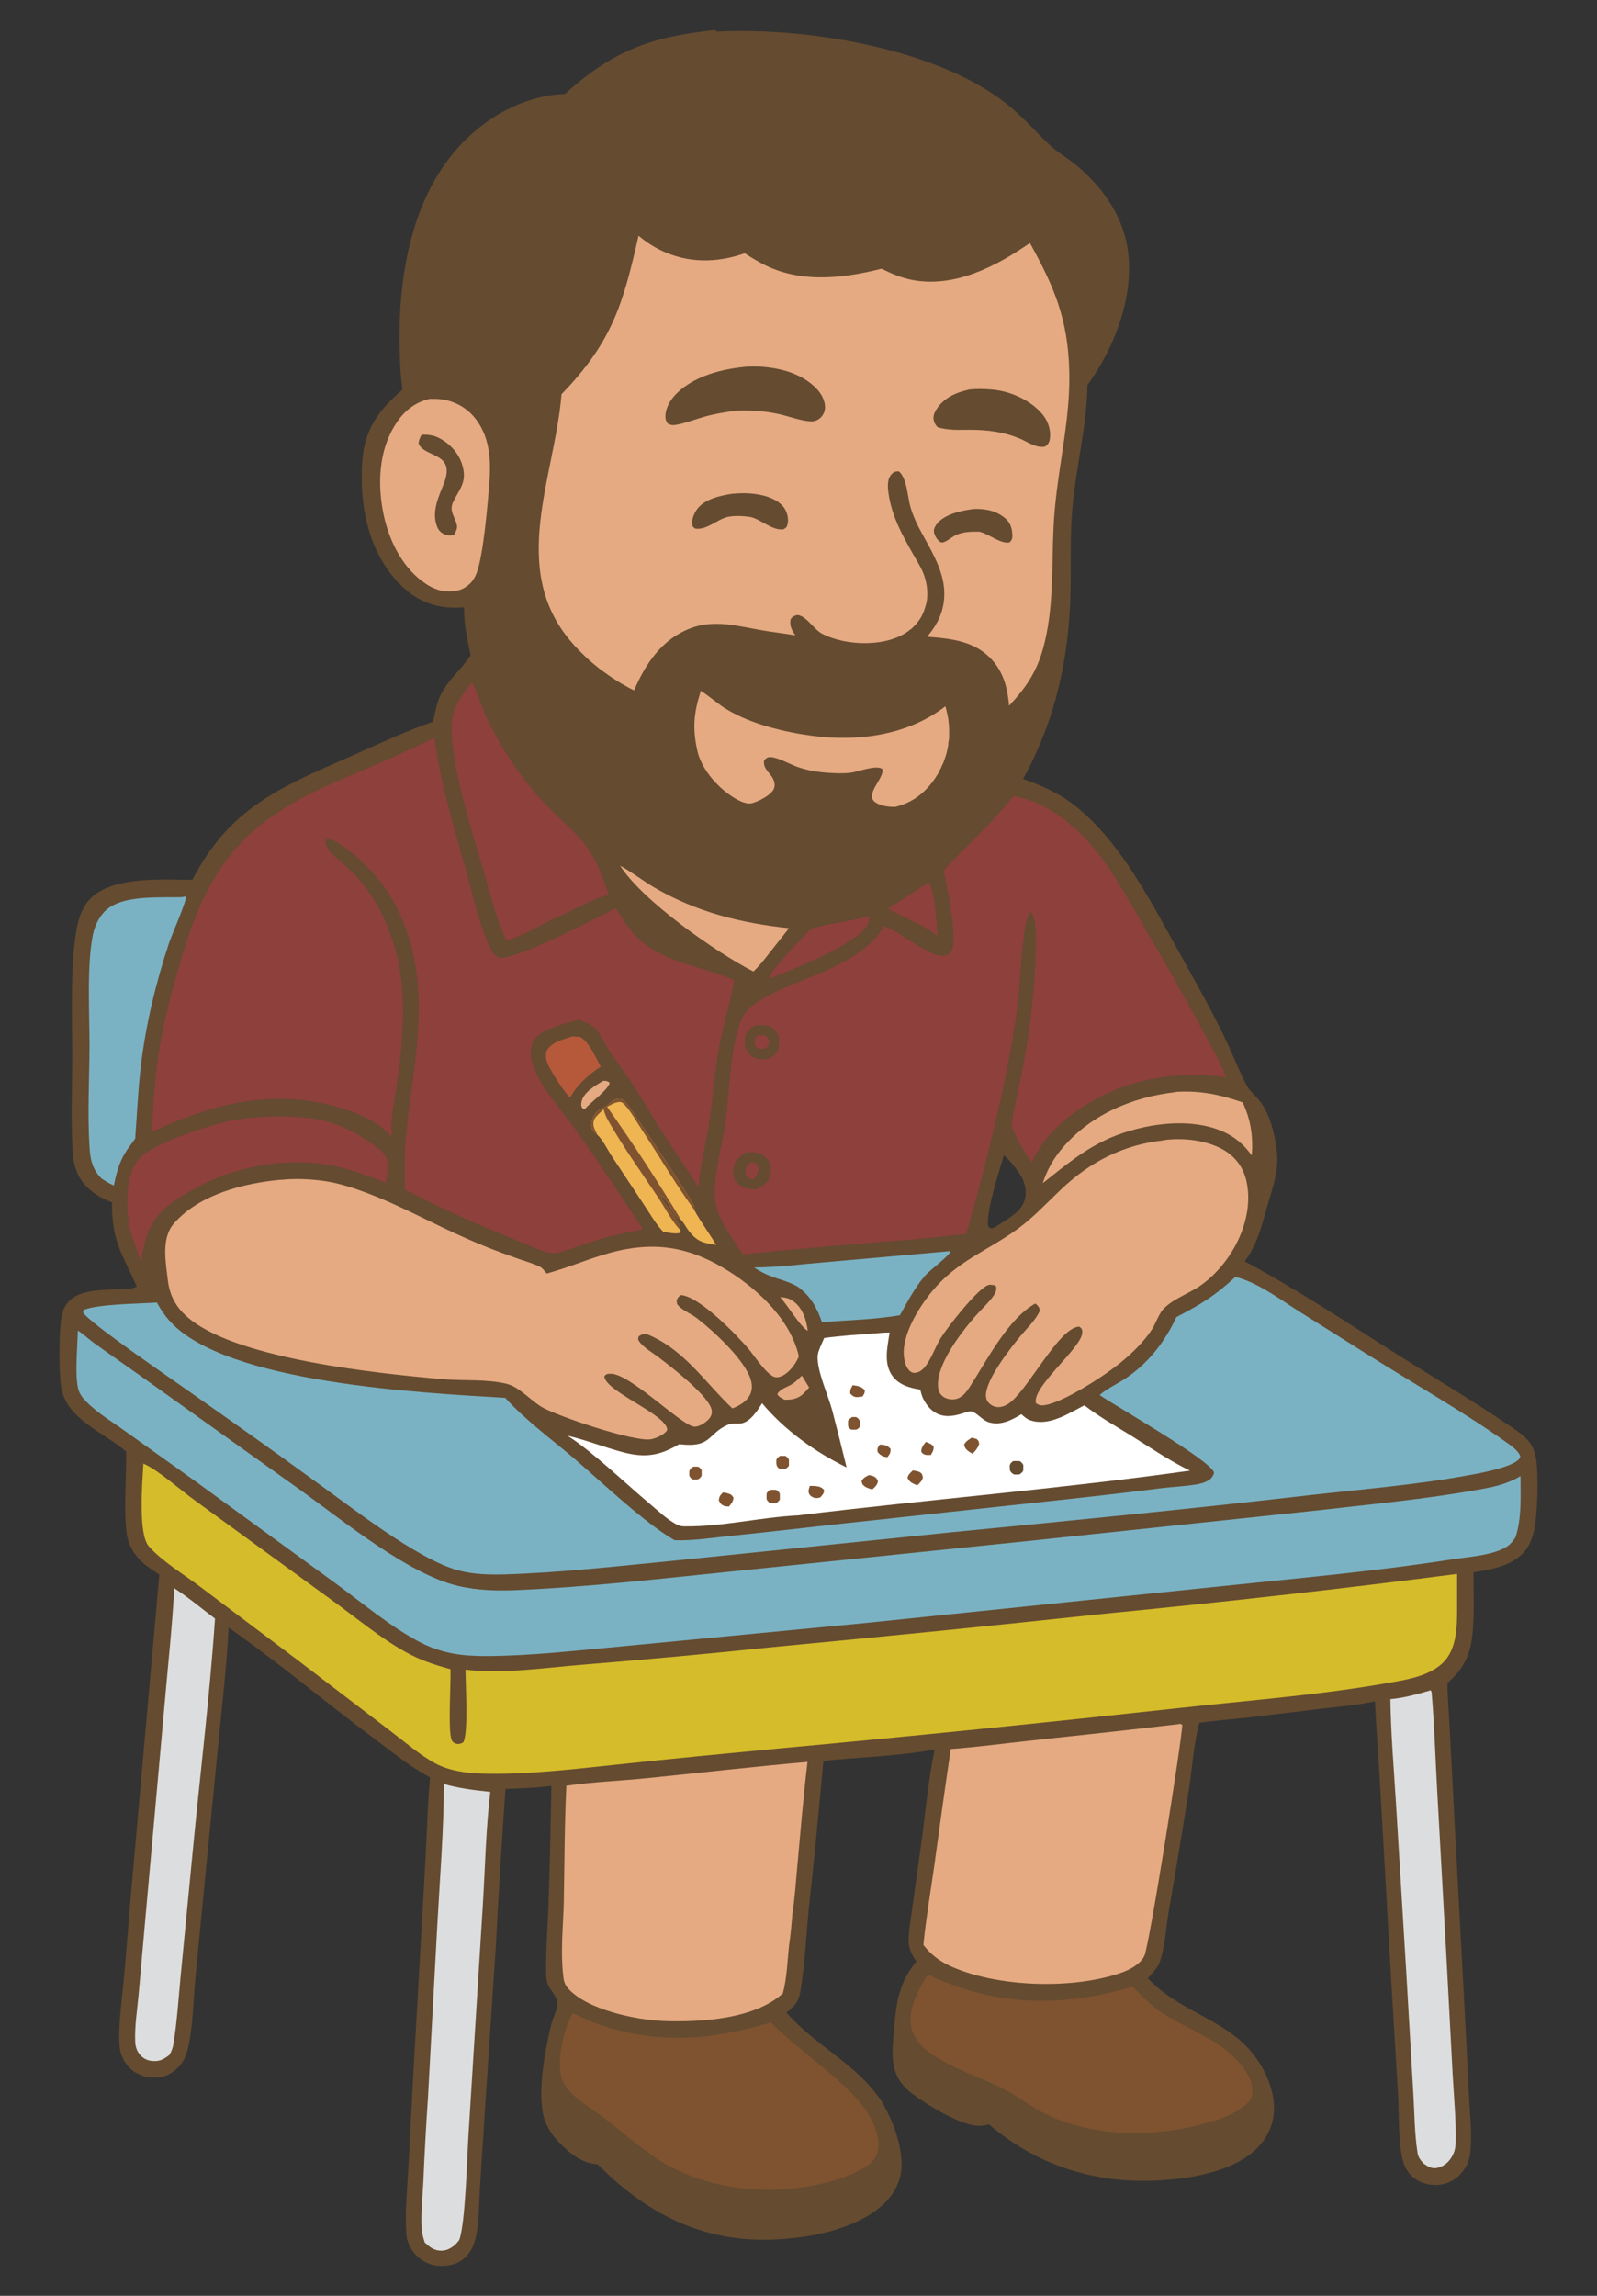 <?xml version="1.0" encoding="UTF-8"?>
<svg id="Layer_1" xmlns="http://www.w3.org/2000/svg" width="80" height="115" version="1.1" viewBox="0 0 80 115">
  <rect x="0" y="0" width="80" height="115" fill="#333333" stroke="none"/>
  <!-- Generator: Adobe Illustrator 29.4.0, SVG Export Plug-In . SVG Version: 2.1.0 Build 152)  -->
  <defs>
    <style>
      .st0 {
        fill: #eeb552;
      }

      .st1 {
        fill: #dcddde;
      }

      .st2 {
        fill: #fff;
      }

      .st3 {
        fill: #654b30;
      }

      .st4 {
        fill: #d5bc2a;
      }

      .st5 {
        fill: #7f5330;
      }

      .st6 {
        fill: #b6593b;
      }

      .st7 {
        fill: #e5aa82;
      }

      .st8 {
        fill: #8e403c;
      }

      .st9 {
        fill: #7ab2c3;
      }
    </style>
  </defs>
  <polygon class="st2" points="60.237 73.889 33.864 76.834 24.146 68.612 49.921 65.581 60.237 73.889"/>
  <path class="st3" d="M35.901,1.582c4.339-.223,10.531.762,14.107,3.307,1.091.774,1.642,1.489,2.556,2.357.387.364.856.633,1.266.962,1.325,1.067,2.369,2.486,2.65,4.198.387,2.369-.645,5.007-2.005,6.884-.035,2.076-.563,4.057-.751,6.11-.129,1.384-.07,2.779-.094,4.163-.059,3.33-.751,6.52-2.381,9.452.844.305,1.677.657,2.392,1.184,2.439,1.794,4.057,5.054,5.512,7.657.727,1.313,1.466,2.615,2.123,3.964.41.833.739,1.7,1.161,2.521.152.305.457.539.668.809.516.657.727,1.583.844,2.392.152,1.044-.188,1.9-.469,2.885-.281.985-.504,1.923-1.126,2.756,2.568,1.372,5.019,3.002,7.482,4.562,1.958,1.243,3.964,2.427,5.887,3.741.633.434,1.079.739,1.22,1.56.141.833.082,2.85-.106,3.67-.082.328-.199.645-.41.926-.598.786-1.7.973-2.615,1.114,0,.973.047,1.958-.035,2.932-.082,1.126-.41,1.865-1.266,2.615,0,.657.059,1.302.094,1.947l.223,4.292.598,11.211.176,3.483c.047.786.129,1.595.07,2.381-.035.469-.129.844-.446,1.208-.035.047-.082.082-.117.129s-.082.082-.129.117c-.047.035-.094.07-.141.106-.047.035-.094.059-.152.082-.047.023-.106.047-.152.07-.059.023-.106.035-.164.059-.059.012-.117.023-.164.035-.059,0-.117.012-.176.023-.457.035-.95-.117-1.29-.422-.305-.281-.457-.657-.528-1.067-.164-.95-.129-2.005-.176-2.979l-.328-5.476-.598-10.495c-.07-1.266-.176-2.521-.235-3.788-.926.199-1.876.281-2.814.387l-3.6.434c-.786.082-1.595.141-2.381.258-.27.962-.352,2.205-.504,3.213-.328,2.087-.668,4.163-1.032,6.239-.141.809-.176,1.759-.446,2.521-.106.305-.387.575-.598.821,1.266,1.372,3.084,1.865,4.491,3.002.95.762,1.7,2.005,1.818,3.213.07.774-.152,1.489-.645,2.087-1.114,1.313-3.237,1.689-4.855,1.806-3.26.246-6.274-.657-8.772-2.791-.117.035-.246.059-.375.07-.868.106-2.744-1.055-3.436-1.583-.563-.422-.903-.903-.985-1.618-.07-.539,0-1.091.047-1.63.106-1.349.246-2.334,1.114-3.401-.047-.059-.082-.117-.117-.176-.164-.27-.281-.563-.27-.879,0-.516.117-1.055.176-1.571l.434-3.119c.223-1.583.364-3.307.692-4.867-1.806.328-3.741.387-5.57.563-.223,2.498-.469,4.996-.739,7.493-.129,1.337-.188,2.709-.41,4.034-.082.516-.27.774-.704,1.079,1.466,1.7,3.553,2.58,4.796,4.491.528.938.938,1.982.973,3.061.023.727-.281,1.419-.786,1.935-1.431,1.466-4.21,1.9-6.145,1.9-3.354-.012-5.981-1.454-8.291-3.776-.833-.07-1.395-.551-1.958-1.126-.34-.352-.61-.774-.739-1.243-.34-1.208.059-3.412.375-4.655.07-.281.34-.821.305-1.091-.035-.352-.481-.704-.539-1.102-.094-.727.047-2.697.082-3.53.07-2.064.117-4.151.152-6.215-.762.106-1.524.129-2.298.152-.188,2.674-.352,5.359-.493,8.044l-.493,7.4-.293,4.515c-.047.774-.035,1.583-.176,2.345-.082.457-.258.915-.622,1.22-.352.305-.856.41-1.313.364-.059,0-.117-.012-.176-.023-.059-.012-.117-.023-.164-.047-.059-.012-.106-.035-.164-.059s-.106-.047-.152-.07c-.047-.023-.106-.059-.152-.094s-.094-.07-.141-.106c-.047-.035-.082-.082-.129-.117-.035-.047-.082-.082-.117-.129-.211-.27-.364-.61-.387-.962-.07-1.208.07-2.463.129-3.682.117-2.31.235-4.609.375-6.919l.469-8.314c.07-1.313.094-2.627.223-3.94-1.008-.528-1.935-1.302-2.85-1.982-2.427-1.806-4.761-3.788-7.247-5.523v.094c-.094,1.759-.293,3.518-.469,5.277l-.833,8.49c-.129,1.325-.258,2.65-.387,3.987-.082,1.044-.106,2.146-.328,3.166-.094.457-.27.821-.633,1.137-.352.305-.762.422-1.231.387-.059,0-.117-.012-.176-.023-.059,0-.117-.023-.164-.035-.059-.012-.106-.035-.164-.059s-.106-.047-.152-.07c-.047-.023-.106-.059-.152-.082s-.094-.07-.141-.106c-.047-.035-.082-.07-.129-.117-.035-.035-.082-.082-.117-.129-.305-.364-.387-.751-.399-1.22-.023-.962.117-1.947.211-2.896.117-1.266.223-2.533.317-3.788l1.478-16.664c-.305-.211-.633-.41-.891-.657-.305-.293-.539-.645-.668-1.055-.281-.962-.07-3.319-.106-4.456-.879-.751-2.205-1.325-2.873-2.287-.047-.059-.082-.129-.117-.199-.035-.07-.07-.141-.106-.211-.035-.07-.059-.141-.082-.223-.023-.07-.047-.152-.059-.223-.141-.68-.129-2.967.012-3.659.293-1.442,1.982-1.255,3.131-1.337.199-.012.469-.012.633-.129-.762-1.677-1.255-2.275-1.243-4.21-.434-.164-.833-.375-1.173-.692-.622-.575-.774-1.243-.809-2.04-.082-1.548-.012-3.119-.012-4.667,0-1.911-.117-4.644.258-6.473.094-.457.293-.973.622-1.313,1.126-1.173,3.624-.985,5.136-.973,1.876-3.612,4.397-4.632,7.915-6.18,1.372-.598,2.721-1.255,4.139-1.736.094-.352.141-.704.258-1.044.34-.938,1.067-1.442,1.595-2.24.012-.023.023-.035.035-.059-.176-.809-.34-1.56-.328-2.392-.235.023-.481.023-.715.012-1.079-.059-1.958-.551-2.674-1.349-1.454-1.63-1.853-3.835-1.712-5.957.117-1.653.809-2.556,2.017-3.612-.059-.434-.106-.868-.117-1.302-.188-3.706.352-8.044,2.967-10.894,1.372-1.489,3.237-2.521,5.289-2.615,2.416-2.181,4.315-2.861,7.517-3.201l.082.082ZM41.283,67.028c-.106.281-.328.657-.328.95,0,.774.528,1.9.739,2.685.246.938.481,1.888.715,2.838-1.571-.762-3.119-1.876-4.233-3.213-.223.364-.586.926-1.032,1.008-.211.035-.469-.023-.657.059-1.067.457-.809,1.184-2.463.985-.973.575-1.7.692-2.791.41-.938-.246-1.841-.61-2.791-.833l.082.059c1.22.797,2.803,2.322,3.975,3.307.446.375.891.809,1.395,1.079.129.07.258.094.399.094,1.888.023,3.799-.457,5.687-.551,6.532-.797,13.11-1.325,19.63-2.24-1.02-.493-1.958-1.137-2.92-1.736-.797-.493-1.63-.962-2.369-1.536-.797.41-1.782,1.067-2.709.751-.176-.059-.305-.176-.446-.305-.481.293-1.032.575-1.607.41-.352-.094-.598-.481-.903-.551-.293-.07-1.618.879-2.404-.622-.07-.141-.117-.317-.152-.469-.516-.082-1.044-.223-1.384-.668-.446-.598-.281-1.372-.176-2.04l.023-.152c-.211,0-.422.012-.633.035-.891.07-1.794.117-2.685.246h.035ZM50.289,57.858c-.199.715-.95,2.967-.774,3.588.059.047.082.094.164.082.152-.023.293-.141.422-.223.504-.328,1.126-.668,1.255-1.302.082-.422-.047-.879-.293-1.231-.223-.317-.481-.657-.774-.903v-.012Z"/>
  <path class="st7" d="M31.972,11.796c.352.293.715.539,1.126.739,1.36.657,2.803.645,4.21.152.199.129.399.258.61.375,1.923,1.149,4.151.926,6.239.399.504.246.997.457,1.548.563,2.123.399,4.198-.68,5.887-1.853,1.22,2.205,1.9,3.799,1.97,6.379.07,2.298-.504,4.585-.715,6.872-.235,2.427.059,4.867-.645,7.235-.328,1.091-.879,1.865-1.653,2.697-.07-.833-.258-1.63-.833-2.275-.856-.973-2.064-1.091-3.272-1.184.317-.387.575-.774.727-1.255.493-1.642-.493-2.943-1.196-4.315-.141-.293-.27-.598-.364-.915-.152-.516-.164-1.419-.575-1.794-.129-.012-.223,0-.328.094-.281.246-.246.668-.199.997.164,1.161.68,2.076,1.243,3.072.164.293.364.598.493.915.152.375.235.821.199,1.231,0,.035,0,.082-.012.117,0,.035,0,.082-.023.117,0,.035-.012.082-.023.117,0,.035-.023.07-.035.117,0,.035-.023.07-.035.117-.012.035-.023.07-.035.106s-.035.07-.047.106c-.012.035-.035.07-.047.106-.023.035-.035.07-.059.106s-.035.07-.059.094c-.023.035-.047.07-.07.094-.023.035-.047.059-.07.094-.023.035-.047.059-.082.094l-.082.082-.082.082c-.023.023-.059.047-.094.07-1.079.891-3.201.833-4.409.199-.41-.211-.786-.903-1.243-.938-.188.059-.211.059-.328.199-.07.34.047.539.235.821-.539-.094-1.091-.152-1.63-.246-1.243-.211-2.439-.575-3.659-.094-1.407.551-2.216,1.759-2.791,3.096-.152-.07-.305-.152-.446-.235-.152-.082-.293-.164-.434-.258-.141-.094-.281-.176-.422-.281-.141-.094-.27-.199-.41-.293-.129-.106-.258-.211-.387-.317-.129-.106-.258-.223-.375-.34s-.246-.235-.352-.352c-.117-.117-.235-.246-.34-.375-3.119-3.659-.809-8.232-.469-12.383,2.545-2.627,3.084-4.526,3.858-7.939l-.012-.012Z"/>
  <path class="st3" d="M37.613,18.351c1.091,0,2.322.223,3.154.985.293.258.551.633.563,1.044,0,.199-.07.387-.211.528-.129.129-.317.211-.504.199-.469-.023-1.008-.223-1.478-.34-.739-.176-1.478-.223-2.24-.199-.539.07-1.055.152-1.571.293-.457.129-.903.305-1.36.399-.199.047-.34.059-.516-.047-.047-.07-.094-.141-.106-.223-.059-.399.152-.821.399-1.114.903-1.055,2.545-1.442,3.87-1.524h0Z"/>
  <path class="st3" d="M48.53,19.512c.375-.035.774-.035,1.149,0,.915.07,1.947.528,2.545,1.243.281.34.434.797.364,1.243-.023.164-.094.258-.223.364-.399.106-.833-.188-1.184-.352-.856-.375-1.689-.481-2.615-.481-.539,0-1.067.035-1.595-.129-.094-.094-.176-.223-.199-.352-.035-.188.023-.364.129-.528.364-.586.973-.856,1.618-.997l.012-.012Z"/>
  <path class="st3" d="M36.733,24.73c.281-.023.551-.035.833-.012.563.035,1.302.211,1.677.668.176.211.281.598.211.868-.035.152-.07.176-.199.258-.551.082-1.102-.469-1.63-.61-.023,0-.047,0-.07-.012-.364-.047-.727-.07-1.091,0-.551.129-1.067.68-1.642.586-.07-.059-.117-.07-.141-.176-.047-.258.082-.575.235-.786.375-.528,1.196-.692,1.794-.786h.023Z"/>
  <path class="st3" d="M48.8,25.493c.598-.012,1.149.094,1.607.516.235.223.305.528.305.844,0,.152-.035.211-.141.317-.446.094-1.055-.446-1.524-.539h-.059c-.422,0-.856.012-1.22.235-.141.082-.293.211-.434.27-.082.035-.152.059-.235.012-.141-.082-.27-.305-.305-.457-.035-.141.012-.27.094-.387.364-.551,1.313-.739,1.911-.809h0Z"/>
  <path class="st8" d="M21.735,36.973l.035.035c.293,2.216.95,4.351,1.548,6.497.34,1.22.61,2.486,1.091,3.647.129.305.281.704.61.833,1.102-.012,4.62-1.888,5.816-2.486.293.422.551.856.891,1.243,1.29,1.489,3.342,1.595,5.054,2.357-.164,1.02-.481,2.005-.692,3.025-.27,1.313-.352,2.685-.551,4.022-.164,1.102-.457,2.205-.551,3.319-.586-.938-1.22-1.841-1.818-2.767-.516-.797-.985-1.63-1.501-2.427-.34-.516-.715-.997-1.067-1.501-.281-.41-.481-.95-.833-1.302-.176-.176-.528-.293-.751-.387-.586.152-1.266.305-1.794.61-.281.164-.516.387-.598.704-.117.493.07,1.044.293,1.478.516,1.02,1.36,1.911,2.017,2.85,1.126,1.595,2.193,3.225,3.272,4.843-.622.152-1.255.258-1.876.422-.645.176-1.278.422-1.911.622-.246.082-.575.199-.833.152-.504-.082-1.02-.364-1.501-.551-1.771-.715-3.53-1.466-5.23-2.334l-.575-.293c0-.844-.023-1.712.047-2.568.258-2.814.95-5.676.504-8.514-.399-2.533-1.513-4.562-3.588-6.063-.246-.176-.586-.446-.891-.399-.082.164-.035.293.059.446.211.34.68.668.973.95,1.102,1.044,1.724,2.099,2.228,3.518.868,2.427.586,5.101.235,7.611-.094.668-.305,1.524-.223,2.181,0,.035,0,.059.012.094l-.059.07c-.399-.504-1.231-.962-1.829-1.184-3.6-1.337-6.837-.563-10.179.985.117-1.137.152-2.275.305-3.412.281-2.111.856-4.198,1.501-6.215,2.287-7.071,6.672-7.224,12.372-10.132l-.012.023Z"/>
  <path class="st4" d="M7.206,73.326c.668.27,1.911,1.372,2.556,1.829l6.989,5.089c1.161.844,2.322,1.818,3.577,2.51.715.399,1.454.645,2.24.856.023.739-.129,3.002.047,3.518.047.117.094.164.223.211.141.047.258,0,.375-.07.258-.493.106-2.908.106-3.635,1.888.223,3.952-.094,5.84-.246,3.178-.258,6.344-.551,9.51-.879,5.547-.528,11.105-1.079,16.652-1.677,5.898-.575,11.785-1.231,17.672-1.994v1.571c0,.962.023,2.181-.727,2.896-.668.633-1.724.821-2.603.973-3.459.622-7.095.891-10.589,1.278-6.649.727-13.298,1.407-19.959,2.017-2.709.258-5.429.516-8.138.809-2.263.235-4.597.528-6.884.457-.751-.023-1.595-.141-2.275-.504-.786-.422-1.548-1.091-2.263-1.63l-4.667-3.565-4.89-3.682c-.797-.598-1.9-1.266-2.545-2.005-.551-.633-.317-3.283-.27-4.151l.023.023Z"/>
  <path class="st8" d="M50.758,39.87c.34.07.668.152.985.281,1.173.457,2.181,1.313,2.99,2.263,1.091,1.278,1.923,2.896,2.767,4.339.891,1.501,1.747,3.025,2.58,4.562.469.868.962,1.736,1.36,2.638-1.829-.246-3.753-.082-5.476.598-1.677.668-3.541,1.958-4.268,3.67-.422-.528-.786-1.208-1.032-1.829.129-.938.375-1.876.551-2.803.375-1.97.622-3.928.668-5.934.012-.598.082-1.478-.235-1.994-.176.199-.246.539-.293.797-.211,1.243-.235,2.556-.375,3.811-.176,1.548-.504,3.084-.809,4.609-.516,2.31-1.102,4.655-1.771,6.93-.891.082-1.771.199-2.662.27-2.85.223-5.699.469-8.549.751-.457-.774-1.091-1.536-1.313-2.427-.27-1.02.328-3.131.481-4.292.188-1.454.235-3.835.809-5.089.833-1.794,5.652-2.064,7.118-4.632.786.246,2.298,1.595,3.002,1.478.164-.023.258-.07.364-.211.375-.493-.246-3.366-.375-4.057,1.161-1.255,2.427-2.369,3.483-3.717v-.012Z"/>
  <path class="st3" d="M37.413,57.729c.152-.012.317-.023.469,0,.246.047.481.211.61.422.129.211.164.481.094.715-.106.364-.328.528-.645.704h-.258c-.317-.035-.61-.094-.809-.375-.141-.199-.176-.446-.129-.68.082-.41.317-.598.657-.809l.012.023Z"/>
  <path class="st8" d="M37.625,58.222c.059,0,.129.012.176.035.152.07.164.141.211.293-.035.223-.129.352-.258.528-.07,0-.176-.023-.235-.07-.117-.07-.176-.176-.176-.317,0-.211.129-.328.27-.469h.012Z"/>
  <path class="st3" d="M37.976,51.362h.457c.012,0,.023,0,.035.012.012,0,.023,0,.035.012.012,0,.023,0,.035.012.012,0,.023.012.035.023.012,0,.023.012.035.023.012,0,.023.012.035.023.012,0,.023.012.035.023,0,0,.023.012.035.023,0,0,.023.023.035.023,0,0,.023.023.035.023l.035.035s.023.023.023.035c0,0,.023.023.023.035,0,0,.012.023.023.035,0,0,.012.023.023.035,0,.012.012.023.023.035,0,.012.012.023.023.035,0,.012.012.023.023.035,0,.012,0,.023.012.035,0,.012,0,.023.012.035,0,.012,0,.023.012.035v.516c0,.012,0,.023-.012.035,0,.012,0,.023-.012.035,0,.012,0,.023-.012.035,0,.012,0,.023-.012.035,0,.012-.012.023-.023.035,0,.012-.012.023-.023.035s-.012.023-.023.035c0,.012-.012.023-.023.035,0,0-.012.023-.023.035,0,0-.023.023-.023.035,0,0-.023.023-.023.035,0,0-.023.023-.035.023,0,0-.023.023-.035.023,0,0-.023.023-.035.023,0,0-.023.012-.035.023-.012,0-.023.012-.035.023-.012,0-.023.012-.035.023-.012,0-.023.012-.035.023s-.023.012-.035.012-.023,0-.035.012c-.012,0-.023,0-.035.012h-.035c-.023,0-.035,0-.059.012h-.352c-.023,0-.035,0-.059-.012-.023,0-.035,0-.059-.023-.023,0-.035-.012-.059-.023-.023,0-.035-.012-.059-.023s-.035-.023-.047-.023-.035-.023-.047-.035c-.012,0-.035-.023-.047-.035-.012-.012-.035-.023-.047-.035l-.047-.047c-.012-.012-.023-.023-.035-.047-.012-.012-.023-.035-.035-.047,0-.012-.023-.035-.035-.047,0-.012-.023-.035-.035-.047,0-.012-.023-.035-.023-.059s-.012-.035-.023-.059c0-.023-.012-.035-.023-.059,0-.023,0-.035-.012-.059v-.352c0-.023,0-.035.012-.059,0-.023,0-.035.012-.059,0-.023.012-.035.023-.059,0-.023.012-.035.023-.059,0-.023.023-.035.023-.047s.023-.035.035-.047c0-.012.023-.035.035-.047.012-.012.023-.035.035-.047.012-.012.023-.023.035-.047s.023-.023.047-.035c.012-.012.035-.023.047-.035.012-.012.035-.023.047-.035.012,0,.035-.023.047-.035.012,0,.035-.023.047-.023.023,0,.035-.012.059-.023.023,0,.035-.012.059-.023.023,0,.035,0,.059-.012.023,0,.035,0,.059-.012l-.047.035Z"/>
  <path class="st8" d="M37.976,51.889c.012,0,.023-.012.047-.023.012,0,.035,0,.047-.012h.188c.012,0,.035,0,.047.012.012,0,.023.012.047.023.012,0,.023.023.035.023s.023.023.035.035c0,.012.023.023.035.035,0,.012.023.023.023.047,0,.012.012.023.023.047,0,.012,0,.035.012.047v.141c0,.012,0,.035-.012.047,0,.012,0,.035-.023.047,0,.012-.012.023-.023.047,0,.012-.023.023-.035.035,0,.012-.023.023-.035.035-.012,0-.023.023-.035.023s-.023.012-.047.023c0,0-.023,0-.035.012h-.246s-.023,0-.035-.012c0,0-.023,0-.035-.012,0,0-.023-.012-.023-.023,0,0-.023-.012-.023-.023l-.023-.023-.023-.023s-.012-.023-.023-.023c0,0-.012-.023-.012-.035s0-.023-.012-.035v-.281s0-.023.012-.035c0,0,0-.023.012-.035,0,0,.012-.023.023-.023s.012-.023.023-.023l.023-.023.023-.023s.023-.012.023-.023l.023.035Z"/>
  <path class="st9" d="M61.91,63.968c.106.023.211.059.317.094.997.34,1.982,1.079,2.873,1.642l3.354,2.111c2.322,1.466,4.831,2.885,7.059,4.468.211.152.539.387.633.633q.023.059-.012.117c-.281.469-2.134.786-2.662.879-2.627.481-5.347.692-8.009.997-5.875.68-11.774,1.255-17.66,1.829l-14.084,1.442c-2.767.27-5.558.586-8.338.68-.809.023-1.642.012-2.427-.199-2.076-.563-5.429-3.225-7.271-4.538-1.947-1.419-3.917-2.814-5.887-4.198-.891-.645-5.429-3.717-5.641-4.198l.047-.117c.727-.293,2.791-.305,3.659-.364.176.328.387.645.633.915,2.803,3.154,12.794,3.612,16.816,3.858.997,1.102,2.275,2.04,3.412,3.002,1.454,1.243,3.483,3.201,5.066,4.128.903.035,1.853-.117,2.756-.211,1.97-.199,3.928-.434,5.887-.645l10.484-1.137c1.747-.188,3.495-.387,5.242-.61.586-.07,1.173-.094,1.759-.188.199-.035.41-.082.586-.188.176-.094.258-.211.317-.399-.152-.622-5.007-3.377-5.734-3.893.364-.317.844-.539,1.243-.797,1.173-.762,2.017-1.853,2.603-3.108,1.278-.668,1.911-1.055,2.99-2.04l-.012.035Z"/>
  <path class="st9" d="M3.911,66.653c.27.176.516.41.786.61.762.551,1.548,1.091,2.322,1.642l8.033,5.734c2.123,1.524,5.394,4.21,7.88,4.796.997.235,2.005.258,3.025.211,3.483-.152,6.966-.551,10.425-.903l14.951-1.536,14.529-1.536c2.756-.317,5.547-.575,8.267-1.067.727-.129,1.407-.281,2.04-.668,0,1.008.07,2.123-.258,3.084-.082.117-.164.223-.258.317-.563.551-2.076.645-2.838.762-3.964.622-8.009.973-12.008,1.395l-17.367,1.794-12.09,1.161c-2.322.211-4.679.493-7.013.504-1.196,0-2.193-.129-3.272-.68-1.478-.762-2.943-2.005-4.292-2.99l-6.942-5.054-3.565-2.545c-.633-.457-1.384-.903-1.935-1.466-.164-.164-.328-.364-.399-.598-.199-.657-.047-2.193-.035-2.943l.012-.023Z"/>
  <path class="st7" d="M14.089,59.101c.598-.07,1.278-.047,1.888.023.797.082,1.548.317,2.31.598,1.771.657,3.401,1.583,5.125,2.334.739.328,1.489.622,2.252.891.434.164.915.293,1.337.481.164.07.281.235.387.364,1.208-.328,2.345-.856,3.565-1.137,2.099-.481,3.776-.106,5.57,1.032,1.513.962,3.084,2.439,3.495,4.257-.106.246-.235.457-.422.657-.176.188-.434.399-.715.387-.41-.012-1.091-1.079-1.372-1.407-.598-.704-2.451-2.627-3.389-2.709-.141.082-.152.106-.223.258.012.129,0,.188.094.281.235.246.657.41.938.633.844.657,2.205,1.923,2.615,2.885.117.281.176.598.047.891-.164.375-.539.586-.903.727-1.36-1.278-2.416-2.967-4.28-3.717-.211-.012-.223-.012-.41.106-.035.129-.059.141.023.258.223.317.692.575,1.008.821.633.481,2.533,1.947,2.627,2.638.023.176-.047.328-.164.446-.152.164-.469.375-.704.364-.633-.023-3.295-2.744-4.245-2.65-.117,0-.199.023-.27.129.059.751,2.967,1.841,3.143,2.615.012.059.012.07-.023.117-.152.211-.539.375-.797.422-.856.129-4.597-1.137-5.418-1.595-.586-.328-1.137-1.02-1.794-1.184-.997-.246-2.205-.141-3.225-.235-3.225-.281-10.038-.985-12.583-2.955-.657-.504-1.055-1.114-1.161-1.947-.106-.891-.352-2.123.27-2.861,1.255-1.489,3.565-2.064,5.418-2.228l-.012.012Z"/>
  <path class="st7" d="M28.361,89.45c1.349-.199,2.767-.246,4.116-.387,2.662-.27,5.312-.575,7.974-.809-.211,1.759-.352,3.53-.516,5.289-.07.751-.117,1.524-.235,2.275-.047.516-.082,1.044-.164,1.56-.094.809-.106,1.665-.317,2.463-.012.012-.035.035-.047.047-1.419,1.255-4.069,1.407-5.875,1.349-1.384-.047-3.882-.551-4.843-1.642-.188-.211-.223-.422-.246-.692-.129-1.149,0-2.416.035-3.577.035-1.958.035-3.917.129-5.863l-.012-.012Z"/>
  <path class="st7" d="M59.026,86.366c.141-.023.07-.035.199.035,0,.633-1.653,11.07-1.9,11.574-.211.422-.715.68-1.137.833-2.451.868-6.332.739-8.666-.364-.528-.258-.903-.563-1.266-1.02.129-1.313.352-2.615.539-3.928.27-1.958.539-3.928.833-5.887,1.302-.094,2.592-.27,3.893-.41,2.51-.27,5.007-.539,7.505-.833h0Z"/>
  <path class="st7" d="M58.31,57.108c.973-.129,2.169,0,3.025.516.598.364.973.903,1.114,1.583.399,1.911-.751,4.081-2.287,5.171-.563.399-1.313.645-1.818,1.126-.305.281-.434.797-.68,1.149-.387.575-.938,1.114-1.478,1.56-.774.645-2.873,2.017-3.835,2.169-.188.035-.293.012-.457-.094-.223-.821,2.334-2.803,2.322-3.553,0-.164-.035-.188-.141-.281-1.032-.012-2.65,3.342-3.612,3.893-.199.117-.422.176-.645.106-.176-.059-.34-.188-.399-.364-.258-.727,1.184-2.533,1.642-3.096.328-.41.833-.868,1.032-1.349-.035-.188-.094-.223-.223-.352-1.384.762-2.451,2.885-3.295,4.186-.188.281-.387.551-.739.61-.199.035-.481-.023-.633-.164-.141-.117-.199-.27-.211-.446-.106-1.102,1.137-2.709,1.818-3.495.293-.34.633-.645.903-.997.129-.176.223-.317.188-.539l-.094-.07c-.106-.012-.223-.047-.317,0-.539.199-2.017,2.087-2.357,2.638-.281.446-.446.985-.762,1.407-.094.129-.27.293-.434.328-.129.035-.235.023-.34-.059-.211-.164-.293-.504-.317-.762-.106-1.055.739-2.427,1.384-3.213,1.278-1.56,2.732-2.017,4.292-3.143.797-.575,1.442-1.278,2.158-1.958,1.466-1.407,3.166-2.287,5.207-2.498l-.012-.012Z"/>
  <path class="st5" d="M43.523,73.889c.07.012.152.023.211.047.141.059.188.117.246.258-.035.199-.141.281-.281.41-.117-.023-.293-.082-.387-.152-.117-.094-.129-.129-.152-.27.106-.176.188-.199.364-.293h0Z"/>
  <path class="st5" d="M45.739,73.654c.094.023.223.035.305.07.152.082.152.129.188.281-.047.188-.152.27-.281.399-.059-.023-.117-.047-.164-.07-.176-.082-.258-.152-.328-.317.059-.188.141-.235.281-.375v.012Z"/>
  <path class="st5" d="M48.683,72.012l.246.07c.117.117.106.117.117.27-.082.199-.176.317-.328.469-.059-.035-.117-.07-.176-.106-.141-.106-.211-.176-.246-.352.082-.176.235-.246.387-.352h0Z"/>
  <path class="st3" d="M50.735,73.197s.023,0,.035-.012h.281s.023,0,.035.012c0,0,.023,0,.035.012,0,0,.023.012.023.023l.023.023.023.023s.012.023.023.023c0,0,.012.023.023.023,0,0,0,.023.012.035,0,0,0,.023.012.035s0,.023,0,.035v.211s0,.023-.012.035c0,0,0,.023-.012.035,0,0-.012.023-.023.023,0,0-.012.023-.023.023l-.023.023s-.023.012-.023.023c0,0-.023.012-.023.023-.012,0-.023.012-.047.023-.012,0-.023,0-.047.012h-.188c-.012,0-.035,0-.047-.012-.012,0-.023-.012-.047-.023s-.023-.012-.035-.023c-.012,0-.023-.023-.035-.035l-.035-.035c0-.012-.023-.023-.023-.035s-.012-.023-.023-.047c0-.012,0-.023-.012-.047v-.188c0-.012,0-.035.012-.047,0-.012.012-.023.023-.047,0-.012.012-.023.023-.035,0-.012.023-.023.035-.035l.035-.035c.012-.012.023-.012.035-.023h-.012Z"/>
  <path class="st5" d="M36.217,74.756c.082.012.164.023.246.047.152.047.199.082.281.211-.012.188-.106.305-.223.446-.082,0-.188,0-.258-.035-.152-.059-.199-.152-.258-.281.035-.211.07-.235.211-.387h0Z"/>
  <path class="st5" d="M38.61,74.627h.246s.023,0,.035.012c0,0,.023,0,.035.012,0,0,.023.012.023.023,0,0,.023.012.023.023,0,0,.012.012.023.023,0,0,.012.012.023.023s.012.023.023.023c0,0,.012.023.012.035,0,0,0,.023.012.035v.246s0,.023-.012.035c0,0,0,.023-.012.035,0,0-.012.023-.023.023,0,0-.012.023-.023.023,0,0-.012.012-.023.023,0,0-.012.012-.023.023,0,0-.023.012-.023.023,0,0-.023.012-.035.012,0,0-.023,0-.035.012h-.246s-.023,0-.035-.012c0,0-.023,0-.035-.012,0,0-.023-.012-.023-.023,0,0-.023-.012-.023-.023,0,0-.012-.012-.023-.023,0,0-.012-.012-.023-.023,0,0-.012-.023-.023-.023,0,0,0-.023-.012-.035s0-.023-.012-.035v-.246s0-.023.012-.035c0,0,0-.023.012-.035,0,0,0-.023.023-.023,0,0,.012-.023.023-.023,0,0,.012-.012.023-.023,0,0,.012-.012.023-.023,0,0,.023-.012.023-.023,0,0,.023-.012.035-.012,0,0,.023,0,.035-.012Z"/>
  <path class="st5" d="M40.568,74.428c.106,0,.211,0,.305.012.188.023.293.059.41.199-.012.188-.07.223-.188.364-.059.012-.141.047-.211.035-.117,0-.281-.082-.34-.188-.082-.152-.023-.27.023-.422Z"/>
  <path class="st5" d="M39.043,72.939s.023,0,.035-.012.023,0,.035,0h.211s.023,0,.035.012c0,0,.023,0,.023.012,0,0,.023,0,.023.023l.023.023.023.023.023.023.023.023s0,.023.012.023c0,0,0,.023.012.035v.281s0,.023-.012.023c0,0,0,.023-.012.023,0,0-.012.023-.023.023l-.023.023-.023.023-.023.023s-.023,0-.023.012c-.012,0-.023.012-.035.023-.012,0-.023,0-.047.012h-.188c-.012,0-.023,0-.047-.012-.012,0-.023-.012-.035-.023-.012,0-.023-.012-.035-.023l-.035-.035s-.023-.023-.023-.035-.012-.023-.023-.035c0-.012-.012-.023-.012-.047s0-.023-.012-.047v-.188c0-.012,0-.023.012-.047,0-.012.012-.023.023-.035,0-.012.012-.023.023-.035l.035-.035s.023-.023.035-.023.023-.012.035-.023l-.012-.012Z"/>
  <path class="st5" d="M34.752,73.466h.211s.023,0,.023.012c0,0,.023,0,.023.012,0,0,.012,0,.023.012,0,0,.012.012.023.023,0,0,.012.012.023.023,0,0,.012.012.023.023,0,0,.012.012.023.023,0,0,0,.012.012.023,0,0,0,.023.012.023v.27s0,.023-.012.023c0,0,0,.023-.012.023,0,0,0,.012-.012.023,0,0-.012.012-.023.023,0,0-.012.012-.023.023,0,0-.012.012-.023.023,0,0-.012.012-.023.023,0,0-.023,0-.023.012,0,0-.023,0-.023.012-.012,0-.023,0-.047.012h-.188c-.012,0-.023,0-.047-.012-.012,0-.023-.012-.035-.023-.012,0-.023-.023-.035-.023l-.035-.035s-.023-.023-.023-.035-.012-.023-.023-.035c0-.012-.012-.023-.012-.047v-.188c0-.012,0-.035.012-.047s.012-.023.023-.047c0-.012.012-.023.023-.035,0-.012.023-.023.035-.035l.035-.035c.012,0,.023-.012.035-.023.012,0,.023-.012.047-.023.012,0,.023,0,.047-.012l-.035.012Z"/>
  <path class="st5" d="M42.714,69.385c.246.035.446.059.61.258-.012.164-.035.188-.129.317-.094,0-.188.023-.281.023-.152-.012-.223-.07-.328-.188,0-.199.035-.246.129-.41h0Z"/>
  <path class="st5" d="M42.644,70.992c.012,0,.023,0,.035-.012h.188c.012,0,.023,0,.035.012.012,0,.023.012.035.023.012,0,.023.012.035.023l.035.035s.023.023.023.035c0,0,.012.023.023.035,0,.012.012.023.023.035,0,.012,0,.023.012.047v.188c0,.012,0,.023-.012.035,0,.012-.012.023-.023.035,0,.012-.012.023-.023.035l-.035.035s-.023.023-.035.023-.023.012-.035.023c-.012,0-.023,0-.035.012h-.235s-.023,0-.023-.012c0,0-.023,0-.023-.012,0,0-.012,0-.023-.012l-.023-.023-.023-.023-.023-.023s0-.012-.012-.023c0,0,0-.023-.012-.023,0,0,0-.023-.012-.023v-.258s0-.023.012-.023c0,0,0-.012.012-.023l.023-.023.023-.023.023-.023.023-.023s.012,0,.023-.012c0,0,.023,0,.023-.012v-.023Z"/>
  <path class="st5" d="M44.074,72.364h.082c.199.012.328.07.457.211,0,.211-.035.246-.152.41h-.047c-.188-.012-.328-.106-.446-.246-.035-.211,0-.211.106-.387v.012Z"/>
  <path class="st5" d="M46.361,72.223c.164.059.293.094.41.235,0,.199-.047.258-.141.422h-.223c-.152-.035-.176-.047-.258-.164,0-.211.106-.328.223-.481l-.012-.012Z"/>
  <path class="st5" d="M28.677,100.848c.434.152.833.399,1.29.551,3.037,1.02,5.629.797,8.654-.094,1.384,1.431,3.964,3.072,4.878,4.585.317.528.622,1.29.457,1.911-.117.446-.375.598-.751.821-.305.176-.598.317-.926.434-2.674.938-5.863.856-8.42-.387-1.384-.668-2.486-1.747-3.706-2.662-.516-.387-1.091-.715-1.536-1.173-.199-.199-.375-.422-.469-.692-.293-.938.094-2.451.528-3.295h0Z"/>
  <path class="st5" d="M46.49,98.913c3.424,1.607,6.672,1.642,10.249.598.457.457.985,1.008,1.524,1.349,1.466.938,3.19,1.384,4.175,2.955.223.352.375.751.27,1.173-.117.434-.715.715-1.067.938-.528.223-1.114.399-1.665.539-2.439.598-5.289.551-7.575-.563-.751-.364-1.407-.903-2.158-1.278-1.091-.551-2.263-.915-3.307-1.56-.575-.352-1.149-.844-1.29-1.536-.176-.856.364-1.935.844-2.627v.012Z"/>
  <path class="st1" d="M22.216,89.356c.774.223,1.548.317,2.345.399-.223,1.876-.258,3.799-.375,5.687l-.715,11.457c-.07,1.032-.152,4.503-.469,5.312q-.047.059-.106.129c-.199.223-.481.399-.786.399-.364,0-.575-.176-.833-.41-.106-.305-.152-.575-.164-.891-.023-.715.059-1.442.094-2.158.059-1.431.141-2.85.235-4.268l.469-8.666c.129-2.322.317-4.655.328-6.977l-.023-.012Z"/>
  <path class="st1" d="M71.632,84.642c.047.035.012,0,.082.106.141,1.642.188,3.307.281,4.949l.469,8.443.305,5.746c.059,1.114.176,2.263.152,3.377,0,.328-.059.575-.246.856-.164.246-.422.434-.727.481-.27.035-.434-.094-.645-.235-.152-.176-.258-.305-.293-.528-.152-.962-.152-2.005-.211-2.979l-.34-5.84-.528-8.678c-.106-1.736-.258-3.495-.281-5.23.68-.059,1.337-.246,1.994-.434l-.012-.035Z"/>
  <path class="st1" d="M8.742,79.564c.704.457,1.36,1.008,2.029,1.513-.27,3.952-.762,7.915-1.137,11.867l-.586,6.051c-.106,1.114-.176,2.24-.352,3.342-.035.235-.094.399-.211.598-.246.188-.457.317-.774.305-.27,0-.516-.106-.692-.305-.152-.176-.235-.41-.246-.645-.035-.797.106-1.642.176-2.439l.328-3.694.973-10.847c.164-1.911.375-3.823.481-5.746h.012Z"/>
  <path class="st8" d="M23.646,34.194c.176.211.528,1.302.68,1.653.352.739.739,1.442,1.184,2.134.317.481.645.938,1.008,1.384s.739.868,1.149,1.266c.586.586,1.266,1.137,1.736,1.806.493.692.844,1.595,1.091,2.392-.739.152-1.571.668-2.275.973-.985.41-1.829,1.008-2.85,1.313-.504-1.055-.774-2.228-1.102-3.354-.633-2.169-1.384-4.409-1.618-6.661-.141-1.349.176-1.888.997-2.908Z"/>
  <path class="st7" d="M21.583,19.981h.305c.692.035,1.349.328,1.818.856.868.985.903,2.275.797,3.506-.082,1.032-.293,3.401-.598,4.28-.094.281-.235.528-.469.704-.387.317-.821.317-1.302.27-.27-.07-.516-.164-.762-.328-1.161-.739-1.865-2.134-2.146-3.448-.328-1.513-.27-3.248.598-4.585.422-.657.973-1.102,1.747-1.266l.012.012Z"/>
  <path class="st3" d="M21.125,21.775c.328-.012.598.023.891.176.539.281.985.774,1.149,1.372.235.797-.117,1.126-.446,1.782-.235.457.023.704.152,1.126.07.223-.023.375-.129.563-.141.035-.27.047-.41,0-.211-.082-.352-.199-.434-.41-.293-.739.07-1.489.34-2.169.61-1.571-.95-1.278-1.266-1.982,0-.176.059-.293.141-.446l.012-.012Z"/>
  <path class="st9" d="M9.176,44.912h.141c.023.246-.692,1.876-.833,2.275-.668,2.005-1.184,4.128-1.431,6.239-.141,1.196-.188,2.404-.281,3.612l-.258.352c-.481.633-.657,1.208-.809,1.994-.223-.094-.41-.211-.622-.352-.446-.446-.563-.938-.598-1.56-.106-1.665-.012-3.377,0-5.042,0-1.607-.141-4.057.164-5.582.082-.434.281-.856.575-1.173.833-.891,2.803-.692,3.952-.739v-.023Z"/>
  <path class="st7" d="M35.08,34.593c.457.27.856.657,1.325.938,1.22.739,2.873,1.137,4.28,1.325,2.31.305,4.796-.023,6.672-1.478.023.094.059.188.07.281.012.07.035.129.047.199.012.07.023.141.035.199,0,.07.012.141.023.211,0,.07,0,.141.012.211v.422c0,.07,0,.141-.023.211s-.012.141-.023.211c0,.07-.023.141-.035.199-.012.07-.035.129-.047.199-.023.07-.035.129-.059.199s-.047.129-.07.199c-.023.07-.047.129-.082.188-.023.059-.059.129-.082.188-.035.059-.059.117-.094.188s-.07.117-.106.176c-.493.786-1.173,1.349-2.087,1.56-.317,0-.657-.035-.938-.199-.668-.387.41-1.208.305-1.7-.34-.223-1.196.141-1.607.188-.375.047-.774.023-1.149,0-.493-.035-.997-.117-1.466-.281-.387-.129-1.008-.493-1.395-.504-.152,0-.199.059-.305.152-.094.469.375.657.493,1.055.047.152.047.293-.035.434-.152.281-.751.586-1.067.668s-.762-.176-1.008-.34c-.786-.516-1.56-1.419-1.747-2.357-.235-1.126-.152-1.865.199-2.955l-.035.012Z"/>
  <path class="st8" d="M13.339,55.935c.692-.023,1.407-.012,2.099.07,1.22.141,2.158.563,3.143,1.255.223.164.504.328.668.551.293.41.141.985.07,1.442-.645-.281-1.372-.528-2.052-.727-2.334-.657-5.312-.223-7.411.962-.481.258-.95.516-1.384.856-.997.797-1.255,1.7-1.395,2.92-.223-.751-.575-1.419-.657-2.205-.082-.891-.094-2.298.528-3.002.704-.797,3.495-1.677,4.526-1.9.61-.129,1.22-.188,1.841-.223h.023Z"/>
  <path class="st9" d="M47.498,62.678h.129c-.141.293-1.032.915-1.325,1.266-.493.586-.844,1.266-1.22,1.935-1.266.223-2.627.246-3.905.352-.258-.739-.575-1.313-1.22-1.782-.751-.422-1.29-.364-2.181-.962,1.137,0,2.275-.152,3.401-.246l6.321-.563Z"/>
  <path class="st0" d="M29.932,56.838c-.012,0-.023-.023-.047-.035-.152-.117-.246-.199-.258-.399-.023-.246.094-.504.246-.692.082-.094.164-.129.281-.176.352-.164.516-.539.962-.493.164.082.258.211.364.352.387.516,3.201,4.714,3.295,5.031.023.082.023.106,0,.176.328.61.751,1.161,1.102,1.759-.704-.106-.997-.188-1.431-.786-.106-.141-.211-.364-.34-.481-.41-.164-.563-.903-.938-1.184h.012l-.059.129c.258.375.938,1.126.962,1.583,0,.059,0,.023-.047.117-.258.059-.563-.023-.821-.059-.399-.422-.692-.962-1.02-1.442l-1.571-2.369c-.199-.305-.446-.821-.715-1.055l.023.023Z"/>
  <path class="st0" d="M30.249,55.583c.047.176.106.352.199.516.751,1.349,1.689,2.638,2.545,3.928.328.493.692,1.208,1.102,1.618,0,.059,0,.023-.047.117-.258.059-.563-.023-.821-.059-.399-.422-.692-.962-1.02-1.442l-1.571-2.369c-.199-.305-.446-.821-.715-1.055-.117-.246-.246-.434-.152-.715.059-.176.317-.375.446-.504l.035-.035h0Z"/>
  <path class="st5" d="M29.932,56.838c-.012,0-.023-.023-.047-.035-.152-.117-.246-.199-.258-.399-.023-.246.094-.504.246-.692.082-.094.164-.129.281-.176.352-.164.516-.539.962-.493.164.082.258.211.364.352.387.516,3.201,4.714,3.295,5.031.023.082.023.106,0,.176l-.035-.059c-.903-1.231-1.689-2.592-2.533-3.87-.293-.434-.586-.997-.95-1.372-.07-.07-.129-.094-.211-.106-.246.023-.422.129-.633.246,1.29,1.829,2.545,3.741,3.694,5.652-.41-.164-.563-.903-.938-1.184h.012l-.059.129c.258.375.938,1.126.962,1.583-.41-.41-.774-1.126-1.102-1.618-.856-1.29-1.794-2.58-2.545-3.928-.094-.164-.152-.328-.199-.516l-.035.035c-.129.129-.387.34-.446.504-.094.281.035.469.152.715l.023.023Z"/>
  <path class="st7" d="M58.897,54.692c1.243-.07,2.193.129,3.354.528.41.879.528,1.7.457,2.662-.399-.563-.879-.962-1.513-1.231-1.689-.704-3.928-.352-5.57.34-1.313.575-2.275,1.395-3.389,2.275.199-.61.469-1.114.868-1.618,1.419-1.771,3.577-2.697,5.793-2.943v-.012Z"/>
  <path class="st7" d="M31.046,43.352c.61.328,1.161.774,1.771,1.126,2.111,1.22,4.304,1.759,6.708,2.017l-.938,1.184c-.27.352-.528.68-.844.985-1.841-.938-5.582-3.553-6.684-5.312h-.012Z"/>
  <path class="st8" d="M43.464,45.885h.07c.047.141,0,.223-.035.352-.434,1.032-3.811,2.322-4.878,2.756l-.07-.023c.106-.469,1.642-1.97,2.064-2.439.926-.293,1.911-.352,2.85-.633v-.012Z"/>
  <path class="st6" d="M28.712,51.925c.117,0,.235,0,.352.012.469.281.762,1.02,1.032,1.489-.598.399-1.173.891-1.513,1.524h0c0,.012-.07,0-.07,0-.34-.399-.692-.95-.95-1.407-.141-.258-.293-.586-.176-.891.188-.457.915-.61,1.325-.751v.023Z"/>
  <path class="st8" d="M46.478,44.232h.07c.317.598.352,1.935.422,2.638-.375-.246-.751-.504-1.161-.68-.434-.246-.903-.41-1.325-.68.668-.41,1.325-.856,1.994-1.278h0Z"/>
  <path class="st7" d="M40.169,68.905l.364.598c-.094.094-.176.199-.27.293-.281.27-.586.328-.962.317-.152-.094-.27-.117-.364-.281.141-.27.539-.364.786-.528.152-.106.305-.258.446-.399h0Z"/>
  <path class="st7" d="M30.225,54.141c.152,0,.188,0,.317.094-.059.34-.926.962-1.196,1.266-.059.07-.012.047-.129.059-.094-.117-.117-.164-.094-.328.07-.504.715-.868,1.114-1.102l-.012.012Z"/>
  <path class="st7" d="M39.079,64.976c.281.012.481.059.704.235.434.34.622.926.68,1.454-.387-.223-1.008-1.29-1.384-1.689Z"/>
</svg>
